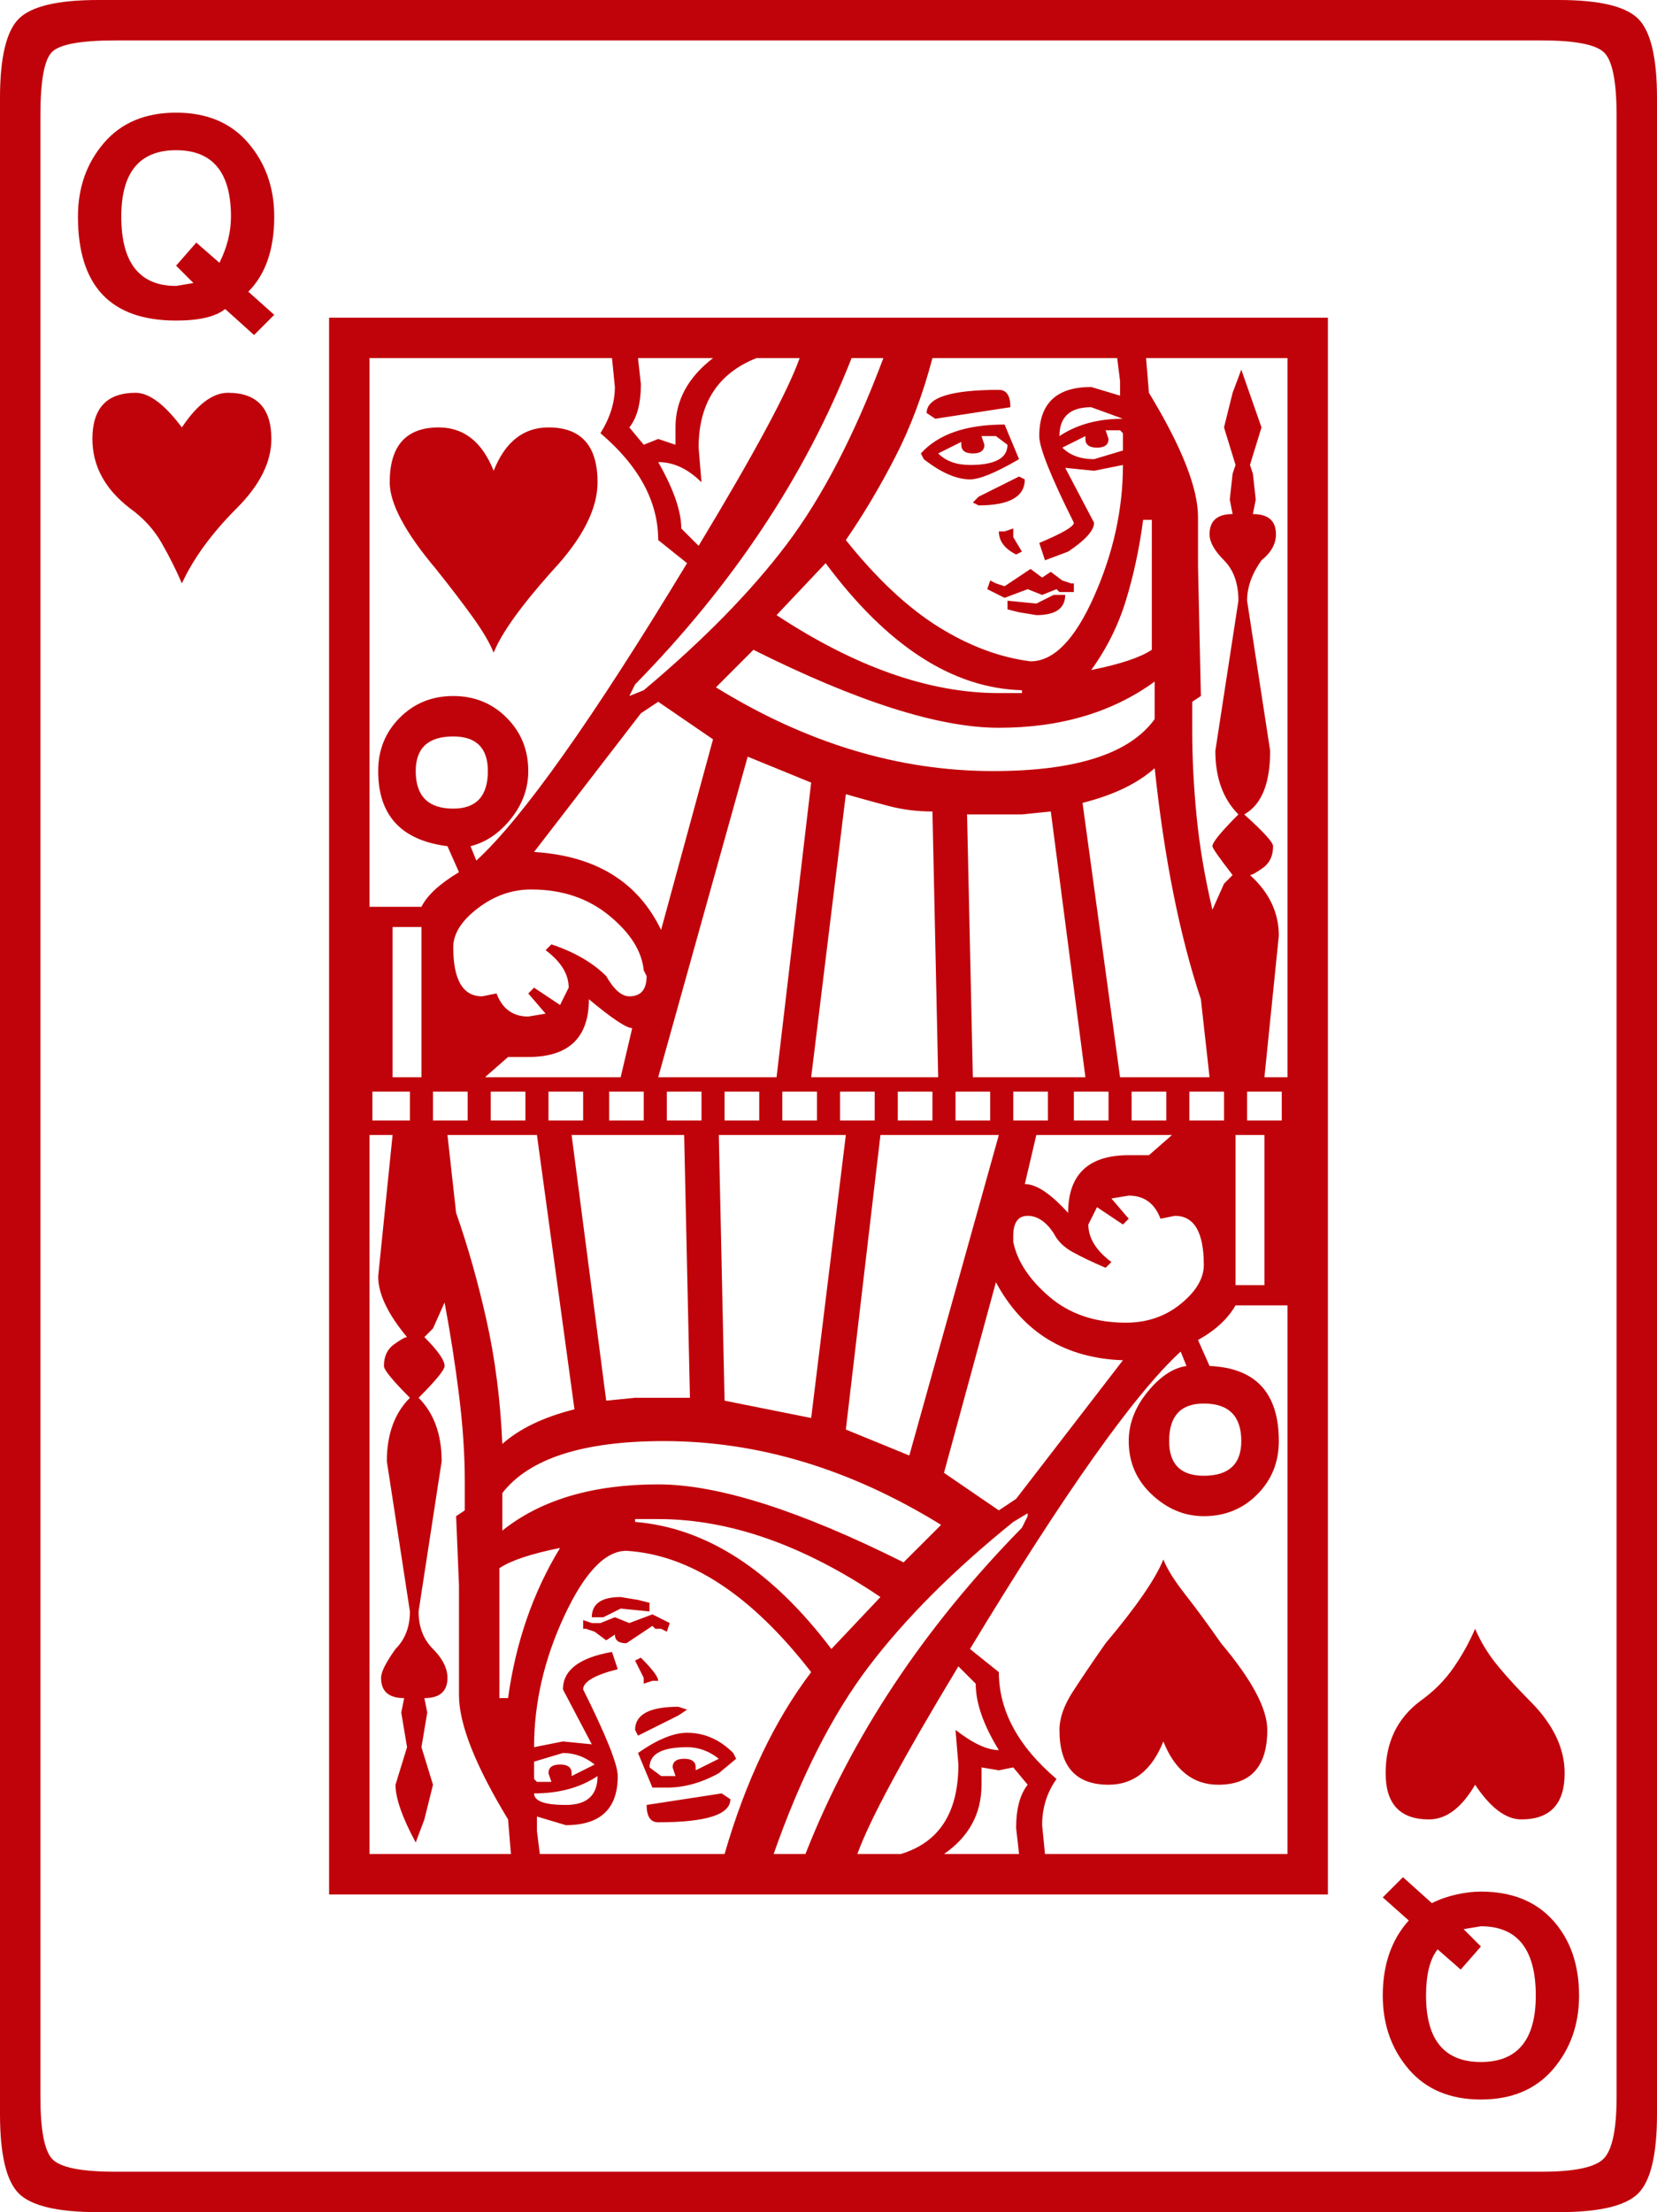 <?xml version="1.0" encoding="UTF-8" standalone="no"?>
<svg
   width="495.938pt"
   height="661.828pt"
   viewBox="0 0 495.938 661.828"
   version="1.1"
   id="svg37024"
   sodipodi:docname="PLAYING CARD QUEEN OF HEARTS.svg"
   inkscape:version="1.1.1 (3bf5ae0d25, 2021-09-20)"
   xmlns:inkscape="http://www.inkscape.org/namespaces/inkscape"
   xmlns:sodipodi="http://sodipodi.sourceforge.net/DTD/sodipodi-0.dtd"
   xmlns:xlink="http://www.w3.org/1999/xlink"
   xmlns="http://www.w3.org/2000/svg"
   xmlns:svg="http://www.w3.org/2000/svg">
  <sodipodi:namedview
     id="namedview37026"
     pagecolor="#505050"
     bordercolor="#eeeeee"
     borderopacity="1"
     inkscape:pageshadow="0"
     inkscape:pageopacity="0"
     inkscape:pagecheckerboard="0"
     inkscape:document-units="pt"
     showgrid="false"
     inkscape:zoom="0.46963588"
     inkscape:cx="331.10758"
     inkscape:cy="450.3489"
     inkscape:window-width="1366"
     inkscape:window-height="705"
     inkscape:window-x="-8"
     inkscape:window-y="-8"
     inkscape:window-maximized="1"
     inkscape:current-layer="svg37024" />
  <defs
     id="defs37005">
    <g
       id="g37000">
      <symbol
         overflow="visible"
         id="glyph0-0">
        <path
           style="stroke:none"
           d=""
           id="path36988" />
      </symbol>
      <symbol
         overflow="visible"
         id="glyph0-1">
        <path
           style="stroke:none"
           d=""
           id="path36991" />
      </symbol>
      <symbol
         overflow="visible"
         id="glyph1-0">
        <path
           style="stroke:none"
           d="M 82.078,0 V -616.891 H 436.312 V 0 Z M 126.141,-44.062 H 393.125 V -572.828 H 126.141 Z m 0,0"
           id="path36994" />
      </symbol>
      <symbol
         overflow="visible"
         id="glyph1-1">
        <path
           style="stroke:none"
           d="M 73.438,0 C 61.344,0 53.418,-1.867 49.672,-5.609 45.93,-9.355 44.062,-17.281 44.062,-29.375 v -603.078 c 0,-12.09 1.867,-20.008 5.609,-23.75 3.746,-3.746 11.672,-5.625 23.766,-5.625 H 510.625 c 12.09,0 20.008,1.879 23.75,5.625 3.746,3.742 5.625,11.66 5.625,23.75 V -29.375 c 0,12.094 -1.879,20.02 -5.625,23.766 C 530.633,-1.867 522.715,0 510.625,0 Z m 5.188,-12.094 h 426.812 c 9.789,0 15.984,-1.297 18.578,-3.891 2.59,-2.59 3.891,-8.785 3.891,-18.578 v -592.703 c 0,-10.363 -1.301,-16.695 -3.891,-19 -2.594,-2.309 -8.789,-3.469 -18.578,-3.469 H 78.625 c -10.367,0 -16.707,1.16 -19.016,3.469 -2.305,2.305 -3.453,8.637 -3.453,19 V -34.562 c 0,9.793 1.148,15.988 3.453,18.578 2.309,2.594 8.648,3.891 19.016,3.891 z m 41.469,-549.5 -8.641,-7.781 c -2.875,2.305 -7.773,3.453 -14.688,3.453 -19.586,0 -29.375,-10.367 -29.375,-31.109 0,-8.633 2.586,-15.973 7.766,-22.016 5.184,-6.051 12.391,-9.078 21.609,-9.078 9.215,0 16.414,3.027 21.594,9.078 5.184,6.043 7.781,13.383 7.781,22.016 0,9.793 -2.59,17.285 -7.766,22.469 l 7.766,6.922 z m -23.328,-14.688 5.188,-0.875 -5.188,-5.188 6.047,-6.906 6.922,6.047 c 2.301,-4.602 3.453,-9.211 3.453,-13.828 0,-13.238 -5.477,-19.859 -16.422,-19.859 -10.938,0 -16.406,6.621 -16.406,19.859 0,13.836 5.469,20.75 16.406,20.75 z M 142.562,-95.047 V -566.781 H 441.5 V -95.047 Z M 422.5,-339.547 h 6.906 V -554.688 h -42.328 l 0.859,10.375 c 9.789,16.125 14.688,28.508 14.688,37.141 v 14.688 l 0.859,38.891 -2.594,1.719 v 8.641 c 0,8.062 0.43,16.559 1.297,25.484 0.863,8.93 2.445,18.293 4.75,28.094 l 3.469,-7.781 2.578,-2.594 c -4.031,-5.184 -6.047,-8.066 -6.047,-8.641 0,-1.152 2.594,-4.32 7.781,-9.5 -4.605,-4.613 -6.906,-10.953 -6.906,-19.016 l 6.906,-44.922 c 0,-5.184 -1.441,-9.219 -4.312,-12.094 -2.887,-2.883 -4.328,-5.477 -4.328,-7.781 0,-4.027 2.301,-6.047 6.906,-6.047 l -0.859,-4.328 0.859,-7.766 0.875,-2.594 -3.453,-11.234 2.578,-10.359 2.594,-6.922 6.047,17.281 -3.453,11.234 0.875,2.594 0.859,7.766 -0.859,4.328 c 4.602,0 6.906,2.02 6.906,6.047 0,2.887 -1.445,5.48 -4.328,7.781 -2.875,4.031 -4.312,8.066 -4.312,12.094 l 6.906,44.922 c 0,9.793 -2.59,16.133 -7.766,19.016 5.758,5.18 8.641,8.348 8.641,9.5 0,2.875 -1.012,5.039 -3.031,6.484 -2.012,1.438 -3.309,2.156 -3.891,2.156 5.758,5.188 8.641,11.238 8.641,18.141 z m -69.984,-124.422 c 6.902,0 13.238,-6.477 19,-19.438 5.758,-12.957 8.641,-26.062 8.641,-39.312 l -8.641,1.734 -8.641,-0.875 8.641,16.422 c 0,2.305 -2.59,5.184 -7.766,8.641 l -6.922,2.594 -1.719,-5.188 c 6.902,-2.883 10.359,-4.898 10.359,-6.047 -6.906,-13.82 -10.359,-22.461 -10.359,-25.922 0,-9.789 5.18,-14.688 15.547,-14.688 l 8.641,2.594 v -4.328 l -0.859,-6.906 h -55.297 c -2.887,10.949 -6.637,20.887 -11.25,29.812 -4.605,8.93 -9.496,17.137 -14.672,24.625 9.215,11.523 18.43,20.164 27.641,25.922 9.215,5.75 18.438,9.207 27.656,10.359 z m -99.359,-34.562 c 16.695,-27.645 26.773,-46.363 30.234,-56.156 H 270.438 c -11.523,4.605 -17.281,13.535 -17.281,26.781 l 0.859,10.375 c -4.031,-4.027 -8.352,-6.047 -12.953,-6.047 4.602,8.062 6.906,14.684 6.906,19.859 z m -16.422,-30.234 4.328,-1.734 5.172,1.734 v -5.188 c 0,-8.059 3.742,-14.973 11.234,-20.734 h -22.453 l 0.859,7.781 c 0,5.762 -1.152,10.082 -3.453,12.953 z m -4.312,75.172 4.312,-1.734 c 17.852,-14.977 32.109,-29.52 42.766,-43.625 10.652,-14.113 20.305,-32.691 28.953,-55.734 h -9.516 c -13.824,35.137 -35.426,67.68 -64.797,97.625 z m -77.766,63.062 h 15.547 c 1.727,-3.457 5.473,-6.91 11.234,-10.359 l -3.453,-7.781 c -13.824,-1.727 -20.734,-9.219 -20.734,-22.469 0,-6.332 2.156,-11.656 6.469,-15.969 4.32,-4.32 9.656,-6.484 16,-6.484 6.332,0 11.656,2.164 15.969,6.484 4.32,4.312 6.484,9.637 6.484,15.969 0,5.188 -1.73,9.945 -5.188,14.266 -3.449,4.312 -7.48,7.051 -12.094,8.203 l 1.734,4.312 c 13.82,-12.664 34.848,-42.328 63.078,-88.984 L 241.062,-500.25 c 0,-11.52 -5.762,-22.176 -17.281,-31.969 2.871,-4.613 4.312,-9.223 4.312,-13.828 l -0.859,-8.641 H 154.656 Z M 324,-536.547 l -2.594,-1.719 c 0,-4.613 7.203,-6.922 21.609,-6.922 2.301,0 3.453,1.73 3.453,5.188 z m -225.5,49.25 c -1.73,-4.027 -3.754,-8.062 -6.062,-12.094 -2.305,-4.027 -5.473,-7.488 -9.5,-10.375 -7.48,-5.758 -11.219,-12.672 -11.219,-20.734 0,-9.207 4.316,-13.812 12.953,-13.812 4.027,0 8.641,3.457 13.828,10.359 4.602,-6.902 9.207,-10.359 13.812,-10.359 8.645,0 12.969,4.605 12.969,13.812 0,6.918 -3.461,13.832 -10.375,20.734 -7.48,7.492 -12.949,14.98 -16.406,22.469 z m 262.656,-44.062 c 5.176,-3.457 11.508,-5.188 19,-5.188 l -9.5,-3.453 c -6.336,0 -9.5,2.883 -9.5,8.641 z m -26.781,12.953 c -4.043,0 -8.652,-2.016 -13.828,-6.047 l -0.859,-1.719 c 5.176,-5.758 13.523,-8.641 25.047,-8.641 l 4.328,10.359 c -6.918,4.031 -11.816,6.047 -14.688,6.047 z m -142.562,51.844 c -1.156,-2.871 -3.18,-6.328 -6.062,-10.359 -2.875,-4.027 -6.617,-8.926 -11.219,-14.688 -9.219,-10.945 -13.828,-19.586 -13.828,-25.922 0,-10.945 4.895,-16.422 14.688,-16.422 7.488,0 12.961,4.324 16.422,12.969 3.445,-8.645 8.914,-12.969 16.406,-12.969 9.789,0 14.688,5.477 14.688,16.422 0,8.062 -4.605,16.992 -13.812,26.781 -4.617,5.188 -8.367,9.801 -11.25,13.828 -2.875,4.031 -4.887,7.488 -6.031,10.359 z m 179.703,-57.891 8.641,-2.594 v -5.172 l -0.859,-0.875 h -4.328 l 0.875,2.594 c 0,1.73 -1.152,2.594 -3.453,2.594 -2.312,0 -3.469,-0.863 -3.469,-2.594 v -0.859 l -6.906,3.453 c 2.301,2.305 5.469,3.453 9.5,3.453 z m -37.141,1.734 c 7.477,0 11.219,-2.016 11.219,-6.047 l -3.453,-2.594 h -4.312 l 0.859,2.594 c 0,1.73 -1.152,2.594 -3.453,2.594 -2.305,0 -3.453,-0.863 -3.453,-2.594 v -0.859 l -6.922,3.453 c 2.301,2.305 5.473,3.453 9.516,3.453 z m 2.578,12.094 -1.719,-0.859 1.719,-1.734 12.109,-6.047 1.719,0.859 c 0,5.188 -4.613,7.781 -13.828,7.781 z m 33.703,49.25 c 8.633,-1.727 14.68,-3.742 18.141,-6.047 v -38.875 h -2.594 c -1.148,8.637 -2.879,16.699 -5.188,24.188 -2.305,7.492 -5.758,14.402 -10.359,20.734 z m -22.469,-34.562 c -3.449,-1.727 -5.172,-4.031 -5.172,-6.906 h 1.719 l 2.594,-0.875 v 2.594 l 2.594,4.328 z m -5.172,41.469 h 6.906 v -0.859 c -20.742,-0.57 -40.324,-13.242 -58.75,-38.016 l -14.688,15.547 c 23.613,15.555 45.789,23.328 66.531,23.328 z m 1.719,-28.5 -5.188,-2.594 0.875,-2.594 1.719,0.859 2.594,0.859 7.781,-5.172 3.453,2.578 2.594,-1.719 3.453,2.594 2.594,0.859 h 0.859 v 2.594 h -4.312 l -0.875,-0.859 -4.312,1.719 -4.328,-1.719 z m 9.5,5.172 -5.172,-0.859 -3.469,-0.859 v -2.594 l 8.641,0.859 5.188,-2.594 h 3.453 c 0,4.031 -2.883,6.047 -8.641,6.047 z m -12.953,46.656 c 24.77,0 40.895,-5.18 48.375,-15.547 v -11.234 c -12.668,9.219 -28.215,13.828 -46.641,13.828 -17.867,0 -42.352,-7.773 -73.453,-23.328 l -11.219,11.234 c 27.059,16.699 54.707,25.047 82.938,25.047 z m -99.359,47.531 15.547,-57.031 -16.406,-11.234 -5.188,3.453 -31.969,41.484 c 18.426,1.148 31.098,8.926 38.016,23.328 z m -62.203,-36.297 c 6.902,0 10.359,-3.742 10.359,-11.234 0,-6.902 -3.457,-10.359 -10.359,-10.359 -7.492,0 -11.234,3.457 -11.234,10.359 0,7.492 3.742,11.234 11.234,11.234 z m 61.344,80.359 h 35.422 l 10.359,-88.141 -19,-7.766 z m 138.234,0 h 26.781 l -2.594,-23.328 c -6.336,-19.008 -10.945,-42.051 -13.828,-69.125 -5.18,4.605 -12.379,8.066 -21.594,10.375 z m -92.453,0 h 38.016 l -1.719,-79.5 c -4.617,0 -9.086,-0.57 -13.406,-1.719 -4.312,-1.152 -8.488,-2.305 -12.516,-3.453 z m 48.391,0 h 33.688 l -10.359,-79.5 -8.641,0.875 H 333.5 Z m -133.062,-18.156 5.188,-0.859 -5.188,-6.047 1.734,-1.734 7.781,5.188 2.578,-5.188 c 0,-4.027 -2.305,-7.77 -6.906,-11.219 l 1.734,-1.734 c 6.902,2.305 12.375,5.473 16.406,9.5 2.301,4.031 4.609,6.047 6.922,6.047 3.445,0 5.172,-2.016 5.172,-6.047 l -0.859,-1.719 c -0.574,-5.758 -4.035,-11.234 -10.375,-16.422 -6.336,-5.184 -14.105,-7.781 -23.312,-7.781 -5.762,0 -11.09,1.879 -15.984,5.625 -4.898,3.742 -7.344,7.629 -7.344,11.656 0,9.793 2.879,14.688 8.641,14.688 l 4.312,-0.859 c 1.727,4.605 4.895,6.906 9.5,6.906 z m -40.609,18.156 h 8.641 v -44.938 h -8.641 z m 27.656,0 h 40.609 l 3.453,-14.688 c -1.73,0 -6.055,-2.879 -12.969,-8.641 0,11.523 -6.051,17.281 -18.141,17.281 H 196.125 Z m 71.703,12.953 h 10.375 v -8.641 h -10.375 z m -105.406,0 H 166.75 v -8.641 h -11.234 z m 70.859,0 h 10.359 v -8.641 H 226.375 Z m 51.828,0 h 10.375 v -8.641 h -10.375 z m -69.984,0 h 10.375 v -8.641 h -10.375 z m 209.094,0 h 10.375 v -8.641 h -10.375 z m -226.375,0 h 10.375 v -8.641 h -10.375 z m 104.547,0 h 10.375 v -8.641 h -10.375 z m 104.547,0 h 10.375 v -8.641 h -10.375 z m -87.266,0 h 10.375 v -8.641 h -10.375 z m -69.125,0 h 10.375 v -8.641 h -10.375 z m 139.109,0 h 10.375 v -8.641 H 382.75 Z m -209.094,0 h 10.375 v -8.641 h -10.375 z m 156.391,0 h 10.375 v -8.641 h -10.375 z m 35.422,0 h 10.375 v -8.641 h -10.375 z m -18.141,0 h 10.375 v -8.641 h -10.375 z m -60.484,89 10.375,-84.672 h -38.016 l 1.719,79.484 z m -132.188,130.453 h 42.328 L 196.125,-117.5 c -9.793,-16.133 -14.688,-28.52 -14.688,-37.156 v -32.828 l -0.859,-20.734 2.594,-1.734 v -8.641 c 0,-8.059 -0.582,-16.703 -1.734,-25.922 -1.148,-9.215 -2.586,-18.43 -4.312,-27.641 l -3.469,7.766 -2.578,2.594 c 4.027,4.031 6.047,6.914 6.047,8.641 0,1.156 -2.598,4.332 -7.781,9.516 4.602,4.605 6.906,10.941 6.906,19 l -6.906,44.922 c 0,4.617 1.438,8.363 4.312,11.234 2.883,2.887 4.328,5.77 4.328,8.641 0,4.031 -2.305,6.047 -6.906,6.047 l 0.859,4.328 -1.734,10.359 3.453,11.234 -2.578,10.375 -2.594,6.906 c -4.031,-7.488 -6.047,-13.25 -6.047,-17.281 l 3.453,-11.234 -1.734,-10.359 0.875,-4.328 c -4.617,0 -6.922,-2.016 -6.922,-6.047 0,-1.727 1.441,-4.609 4.328,-8.641 2.871,-2.871 4.312,-6.617 4.312,-11.234 l -6.906,-44.922 c 0,-8.059 2.301,-14.395 6.906,-19 -5.188,-5.184 -7.781,-8.359 -7.781,-9.516 0,-2.871 1.008,-5.031 3.031,-6.469 2.02,-1.445 3.316,-2.172 3.891,-2.172 C 160.129,-268.699 157.25,-274.75 157.25,-279.938 l 4.312,-42.328 h -6.906 z m 161.562,-119.234 26.797,-95.891 h -35.438 l -10.359,88.125 z M 225.5,-242.781 l 8.641,-0.859 h 16.422 l -1.734,-78.625 h -33.688 z m 188.359,-34.562 H 422.5 v -44.922 h -8.641 z m -219.453,47.516 c 5.176,-4.602 12.375,-8.055 21.594,-10.359 l -11.234,-82.078 h -26.781 l 2.594,23.328 c 3.457,9.793 6.477,20.449 9.062,31.969 2.59,11.512 4.18,23.895 4.766,37.141 z M 363.75,-298.938 c 0,-11.52 6.047,-17.281 18.141,-17.281 h 6.047 l 6.906,-6.047 h -40.609 l -3.453,14.688 c 3.457,0 7.781,2.883 12.969,8.641 z m 17.281,32.828 c 6.332,0 11.801,-1.867 16.406,-5.609 4.613,-3.746 6.922,-7.641 6.922,-11.672 0,-9.789 -2.883,-14.688 -8.641,-14.688 l -4.328,0.859 c -1.73,-4.602 -4.898,-6.906 -9.5,-6.906 l -5.188,0.859 5.188,6.047 -1.734,1.734 -7.766,-5.188 -2.594,5.188 c 0,4.031 2.301,7.777 6.906,11.234 l -1.734,1.719 c -4.031,-1.727 -7.348,-3.312 -9.938,-4.75 -2.586,-1.434 -4.457,-3.305 -5.609,-5.609 -2.305,-3.457 -4.898,-5.188 -7.781,-5.188 -2.875,0 -4.312,2.02 -4.312,6.047 v 1.734 c 1.152,5.762 4.754,11.238 10.797,16.422 6.051,5.18 13.688,7.766 22.906,7.766 z m -38.016,56.156 5.172,-3.453 31.969,-41.469 c -17.281,-0.582 -29.957,-8.359 -38.016,-23.328 l -15.547,57.016 z m 13.812,102.812 h 72.578 v -164.156 h -15.547 c -2.305,4.031 -6.051,7.492 -11.234,10.375 l 3.453,7.766 c 13.82,0.586 20.734,8.074 20.734,22.469 0,6.336 -2.164,11.664 -6.484,15.984 -4.312,4.324 -9.637,6.484 -15.969,6.484 -5.762,0 -10.949,-2.16 -15.562,-6.484 -4.605,-4.32 -6.906,-9.648 -6.906,-15.984 0,-5.184 1.867,-10.082 5.609,-14.688 3.746,-4.602 7.641,-7.195 11.672,-7.781 l -1.734,-4.312 c -13.824,12.668 -34.848,42.332 -63.062,88.984 l 8.641,6.922 c 0,11.523 5.754,22.18 17.266,31.969 -2.875,4.031 -4.312,8.637 -4.312,13.812 z m 47.531,-113.172 c 7.477,0 11.219,-3.457 11.219,-10.375 0,-7.488 -3.742,-11.234 -11.219,-11.234 -6.918,0 -10.375,3.746 -10.375,11.234 0,6.918 3.457,10.375 10.375,10.375 z M 314.5,-194.406 325.734,-205.625 c -27.074,-16.707 -54.727,-25.062 -82.953,-25.062 -24.188,0 -40.316,5.184 -48.375,15.547 v 11.234 c 11.52,-9.215 27.07,-13.828 46.656,-13.828 17.852,0 42.332,7.777 73.438,23.328 z m -38.891,87.266 h 9.516 c 13.82,-35.133 35.422,-67.676 64.797,-97.625 l 1.719,-3.453 v -0.875 l -4.312,2.594 c -17.855,14.406 -32.258,28.809 -43.203,43.203 -10.938,14.398 -20.445,33.117 -28.516,56.156 z m 17.281,-61.344 14.688,-15.547 c -23.031,-15.551 -45.207,-23.328 -66.516,-23.328 h -6.922 V -206.5 c 21.309,1.73 40.895,14.402 58.75,38.016 z m -99.359,14.688 h 2.594 c 2.301,-16.695 7.488,-31.672 15.562,-44.922 -8.648,1.73 -14.699,3.746 -18.156,6.047 z m 12.094,46.656 h 55.297 c 6.34,-21.883 14.984,-40.023 25.922,-54.422 -17.855,-23.039 -36.289,-35.141 -55.297,-36.297 -6.336,0 -12.527,6.488 -18.578,19.453 -6.043,12.961 -9.062,26.059 -9.062,39.297 l 8.641,-1.719 8.641,0.859 -8.641,-16.422 c 0,-5.758 4.895,-9.5 14.688,-11.219 l 1.719,5.172 c -6.906,1.73 -10.359,3.746 -10.359,6.047 6.902,13.836 10.359,22.477 10.359,25.922 0,9.793 -5.184,14.688 -15.547,14.688 l -8.641,-2.594 v 4.328 z M 375.844,-127.875 c -9.793,0 -14.688,-5.469 -14.688,-16.406 0,-3.457 1.289,-7.203 3.875,-11.234 2.59,-4.027 5.906,-8.926 9.938,-14.688 9.215,-10.945 14.977,-19.301 17.281,-25.062 1.152,2.887 3.316,6.348 6.484,10.375 3.164,4.031 6.766,8.93 10.797,14.688 9.215,10.938 13.828,19.582 13.828,25.922 0,10.938 -4.898,16.406 -14.688,16.406 -7.492,0 -12.965,-4.316 -16.422,-12.953 -3.449,8.637 -8.918,12.953 -16.406,12.953 z M 221.188,-177.984 c 0,-4.027 2.879,-6.047 8.641,-6.047 l 5.188,0.859 3.453,0.875 v 2.578 l -8.641,-0.859 -5.188,2.594 z m 10.359,7.781 c -2.305,0 -3.453,-0.863 -3.453,-2.594 l -2.594,1.719 -3.453,-2.578 -2.594,-0.875 h -0.859 v -2.594 l 2.594,0.875 h 2.594 l 4.312,-1.734 4.328,1.734 6.906,-2.594 5.188,2.594 -0.875,2.594 -1.719,-0.875 h -1.734 l -0.859,-0.859 z M 471.75,-117.5 c -8.648,0 -12.969,-4.609 -12.969,-13.828 0,-9.215 3.457,-16.414 10.375,-21.594 4.027,-2.883 7.336,-6.195 9.922,-9.938 2.59,-3.746 4.754,-7.641 6.484,-11.672 1.727,4.031 4.031,7.777 6.906,11.234 2.883,3.461 6.055,6.918 9.516,10.375 6.914,6.906 10.375,14.105 10.375,21.594 0,9.219 -4.324,13.828 -12.969,13.828 -4.605,0 -9.215,-3.457 -13.828,-10.375 -4.031,6.918 -8.637,10.375 -13.812,10.375 z m -235.016,-40.609 v -1.734 l -2.594,-5.188 1.734,-0.859 c 3.457,3.461 5.188,5.77 5.188,6.922 h -1.734 z m 63.938,50.969 H 313.625 c 11.52,-3.445 17.281,-12.375 17.281,-26.781 l -0.859,-10.359 c 5.184,4.031 9.508,6.047 12.969,6.047 -4.617,-7.488 -6.922,-14.113 -6.922,-19.875 l -5.188,-5.188 c -16.699,27.648 -26.777,46.367 -30.234,56.156 z m -65.656,-35.422 -0.875,-1.719 c 0,-4.613 4.32,-6.922 12.969,-6.922 l 2.594,0.859 -2.594,1.734 z m 4.312,15.547 -4.312,-10.359 c 5.746,-4.027 10.645,-6.047 14.688,-6.047 5.176,0 9.781,2.02 13.812,6.047 l 0.875,1.734 -5.188,4.312 c -5.188,2.875 -10.379,4.312 -15.562,4.312 z m 2.594,-3.453 h 4.312 l -0.859,-2.594 c 0,-1.715 1.148,-2.578 3.453,-2.578 2.301,0 3.453,0.863 3.453,2.578 v 0.875 l 6.922,-3.453 c -2.887,-2.309 -6.055,-3.469 -9.5,-3.469 -7.492,0 -11.234,2.02 -11.234,6.047 z m -37.156,1.734 h 4.328 l -0.875,-2.594 c 0,-1.727 1.156,-2.594 3.469,-2.594 2.301,0 3.453,0.867 3.453,2.594 v 0.859 l 6.906,-3.453 c -2.875,-2.301 -6.043,-3.453 -9.5,-3.453 l -8.641,2.594 v 5.188 z m 121.828,21.594 h 22.469 l -0.875,-7.766 c 0,-5.758 1.148,-10.082 3.453,-12.969 l -4.312,-5.188 -4.312,0.875 -5.188,-0.875 v 5.188 c 0,8.648 -3.746,15.559 -11.234,20.734 z m -113.188,-14.688 c 6.332,0 9.5,-2.879 9.5,-8.641 -5.18,3.461 -11.512,5.188 -19,5.188 0,2.305 3.164,3.453 9.5,3.453 z m 27.656,5.188 c -2.312,0 -3.469,-1.727 -3.469,-5.188 l 22.469,-3.453 2.594,1.734 c 0,4.605 -7.199,6.906 -21.594,6.906 z m 246.234,82.938 c -9.219,0 -16.426,-3.02 -21.609,-9.062 -5.18,-6.051 -7.766,-13.395 -7.766,-22.031 0,-9.215 2.594,-16.707 7.781,-22.469 l -7.781,-6.906 6.047,-6.047 8.641,7.766 c 2.301,-1.145 4.75,-2.004 7.344,-2.578 2.59,-0.582 5.039,-0.875 7.344,-0.875 9.215,0 16.414,2.883 21.594,8.641 5.184,5.762 7.781,13.254 7.781,22.469 0,8.637 -2.598,15.98 -7.781,22.031 -5.18,6.043 -12.379,9.062 -21.594,9.062 z m 0,-11.219 c 10.945,0 16.422,-6.625 16.422,-19.875 0,-13.82 -5.477,-20.734 -16.422,-20.734 l -5.188,0.859 5.188,5.188 -6.047,6.906 -6.906,-6.047 c -2.312,2.887 -3.469,7.496 -3.469,13.828 0,13.25 5.473,19.875 16.422,19.875 z m 0,0"
           id="path36997" />
      </symbol>
    </g>
    <clipPath
       id="clip1">
      <path
         d="M 0,0 H 651.969 V 793.699 H 0 Z m 0,0"
         id="path37002" />
    </clipPath>
  </defs>
  <g
     style="fill:#C0020A;fill-opacity:1"
     id="g37013"
     transform="translate(-77.851,-59.363)">
    <use
       xlink:href="#glyph0-1"
       x="32.513"
       y="735.392"
       id="use37011"
       width="100%"
       height="100%" />
  </g>
  <g
     style="fill:#C0020A;fill-opacity:1"
     id="g37017"
     transform="translate(-77.851,-59.363)">
    <use
       xlink:href="#glyph0-1"
       x="324.397"
       y="735.392"
       id="use37015"
       width="100%"
       height="100%" />
  </g>
  <g
     style="fill:#C0020A;fill-opacity:1"
     id="g37021"
     transform="translate(-77.851,-59.363)">
    <use
       xlink:href="#glyph1-1"
       x="33.789"
       y="721.191"
       id="use37019"
       width="100%"
       height="100%" />
  </g>
</svg>
